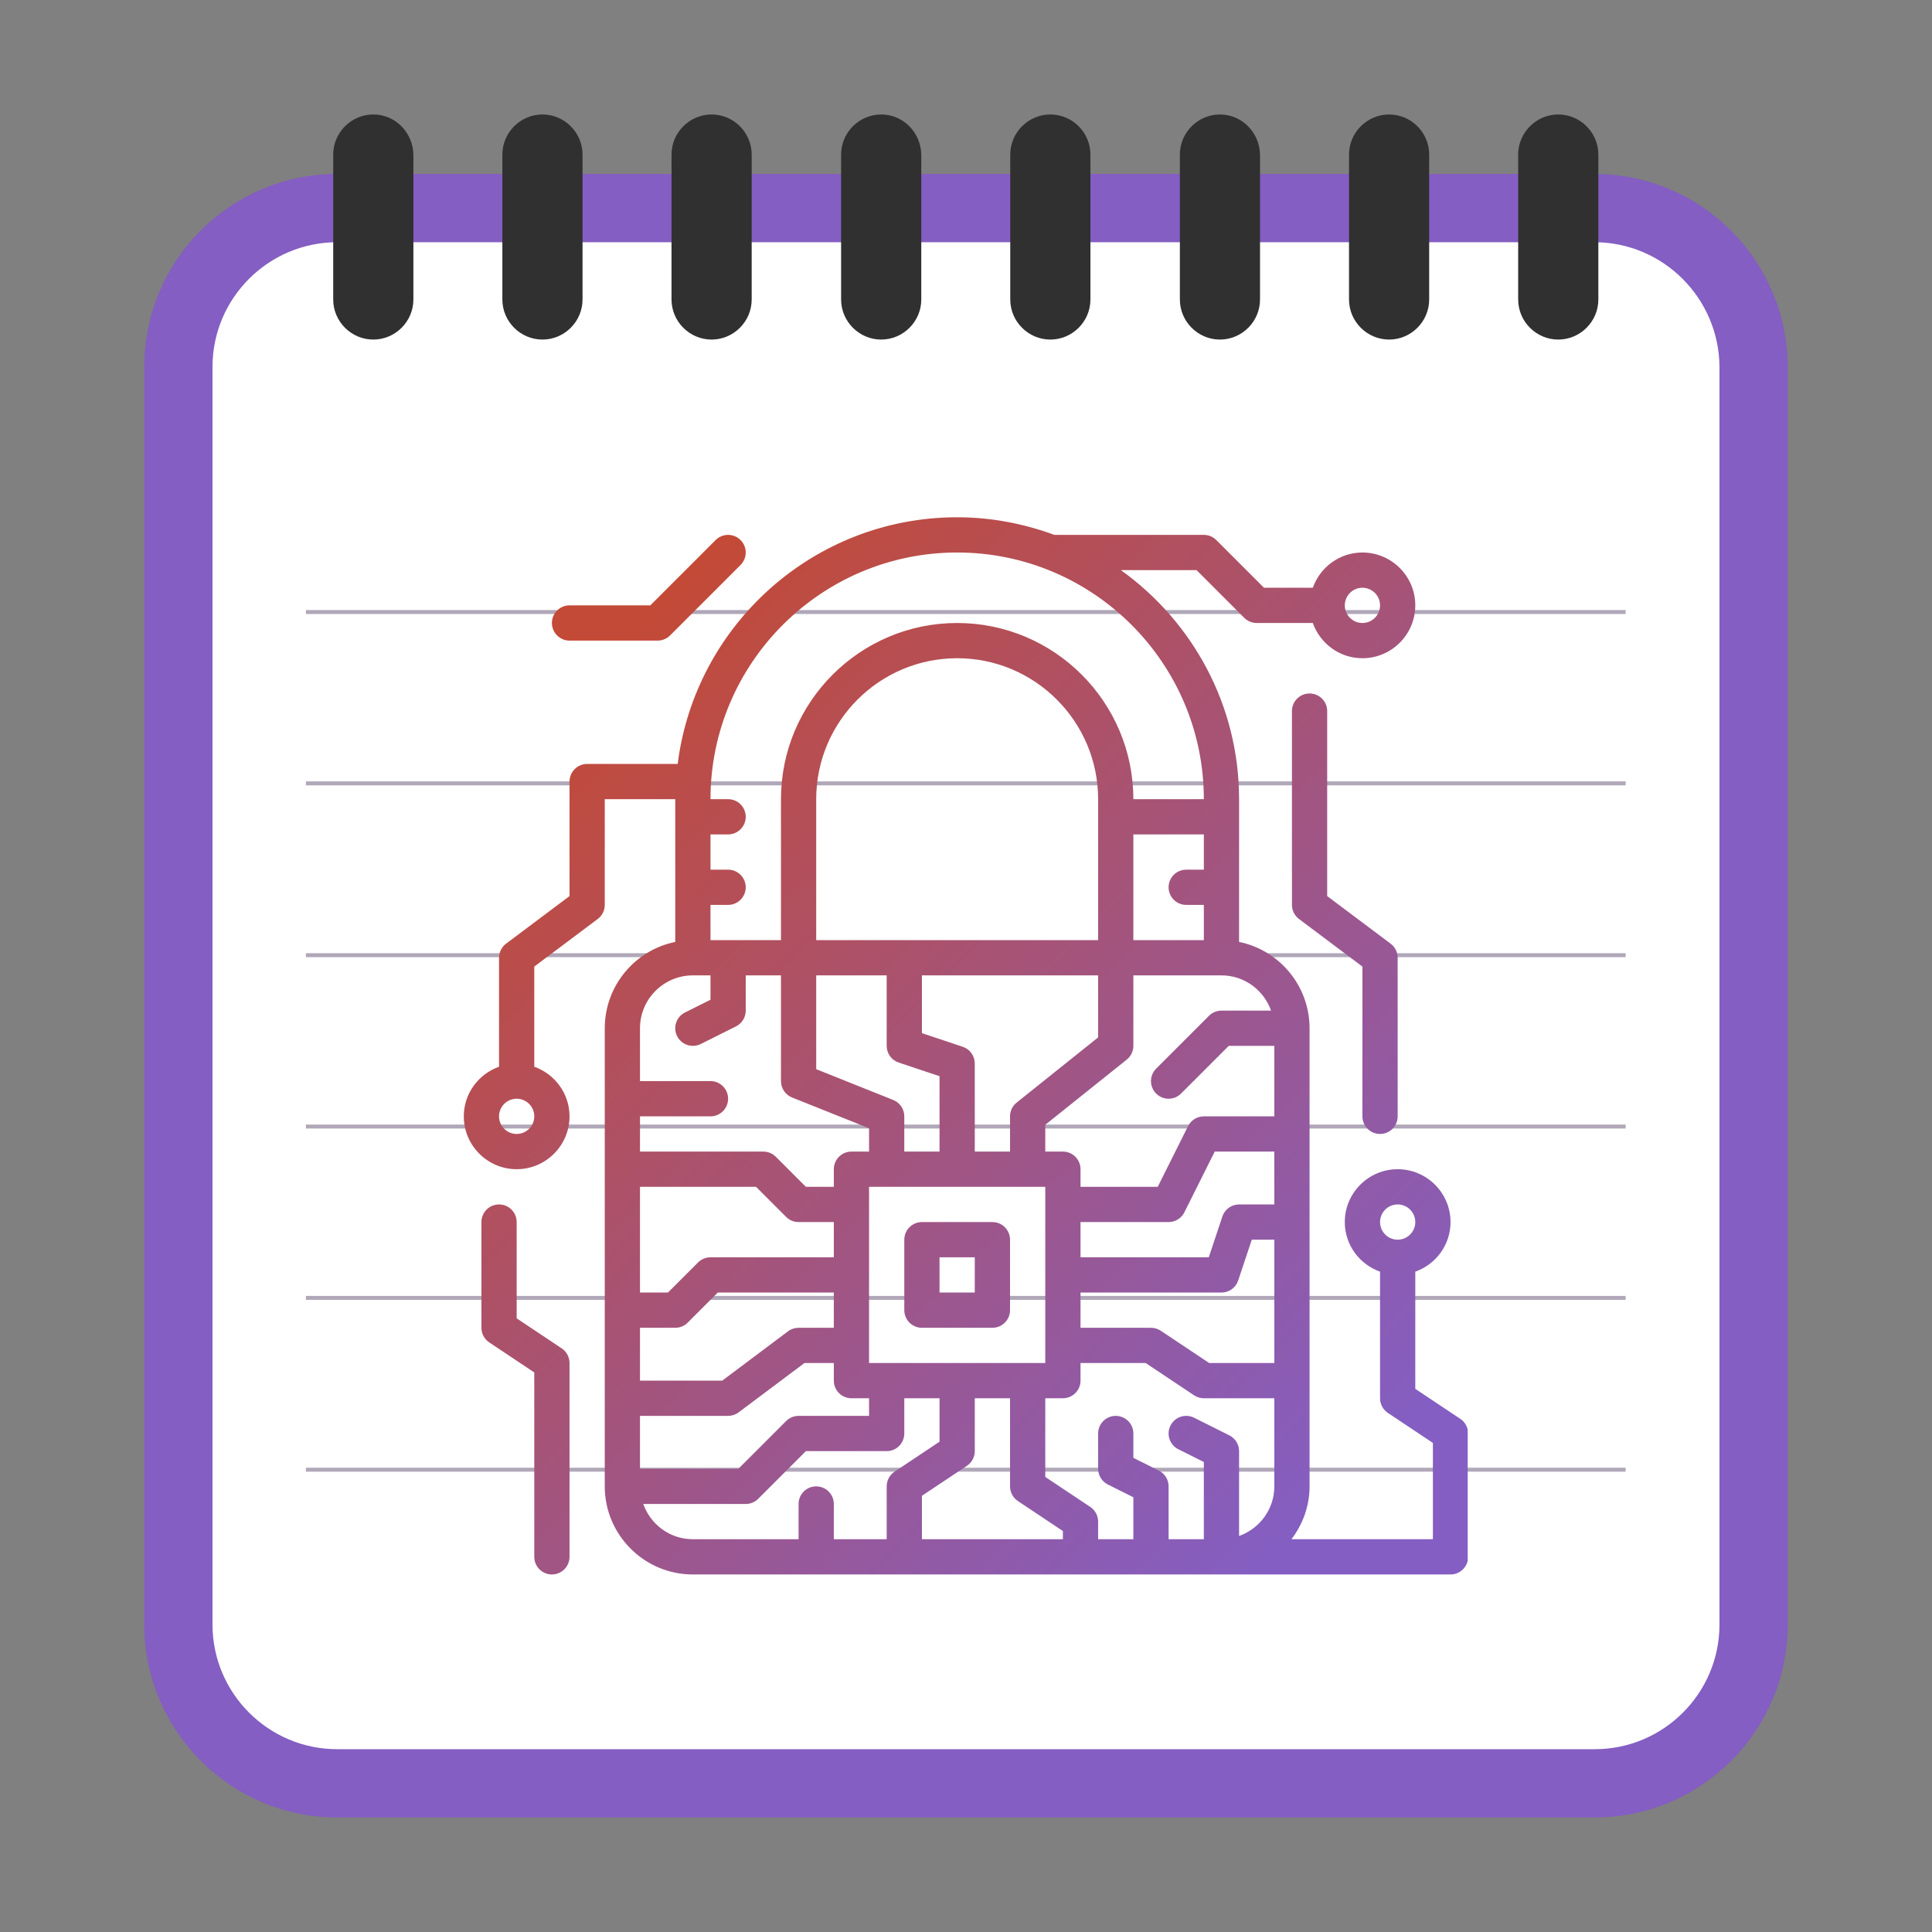 <svg xmlns="http://www.w3.org/2000/svg" xmlns:xlink="http://www.w3.org/1999/xlink" width="500" zoomAndPan="magnify" viewBox="0 0 375 375" height="500" preserveAspectRatio="xMidYMid meet" version="1.0"><rect x="0" y="0" width="375" height="375" fill="#808080" stroke="none"/><defs><clipPath id="676d55b1d9"><path d="M 27.996 33 L 347.082 33 L 347.082 353 L 27.996 353 Z M 27.996 33 " clip-rule="nonzero"/></clipPath><clipPath id="6bb4b9bf57"><path d="M 175 237 L 197 237 L 197 258 L 175 258 Z M 175 237 " clip-rule="nonzero"/></clipPath><clipPath id="bc110be246"><path d="M 192.625 237.203 L 178.945 237.203 C 177.059 237.203 175.523 238.734 175.523 240.621 L 175.523 254.301 C 175.523 256.191 177.059 257.723 178.945 257.723 L 192.625 257.723 C 194.516 257.723 196.047 256.191 196.047 254.301 L 196.047 240.621 C 196.047 238.734 194.516 237.203 192.625 237.203 Z M 189.203 250.883 L 182.363 250.883 L 182.363 244.043 L 189.203 244.043 Z M 189.203 250.883 " clip-rule="nonzero"/></clipPath><linearGradient x1="29.023" gradientTransform="matrix(3.42, 0, 0, 3.42, 76.344, 93.561)" y1="41.977" x2="34.977" gradientUnits="userSpaceOnUse" y2="48.022" id="244c27389e"><stop stop-opacity="1" stop-color="rgb(62.775%, 33.389%, 51.704%)" offset="0"/><stop stop-opacity="1" stop-color="rgb(62.723%, 33.405%, 51.819%)" offset="0.031"/><stop stop-opacity="1" stop-color="rgb(62.619%, 33.438%, 52.049%)" offset="0.062"/><stop stop-opacity="1" stop-color="rgb(62.515%, 33.472%, 52.28%)" offset="0.094"/><stop stop-opacity="1" stop-color="rgb(62.411%, 33.505%, 52.509%)" offset="0.125"/><stop stop-opacity="1" stop-color="rgb(62.309%, 33.537%, 52.739%)" offset="0.156"/><stop stop-opacity="1" stop-color="rgb(62.206%, 33.571%, 52.969%)" offset="0.188"/><stop stop-opacity="1" stop-color="rgb(62.102%, 33.604%, 53.2%)" offset="0.219"/><stop stop-opacity="1" stop-color="rgb(61.998%, 33.636%, 53.43%)" offset="0.25"/><stop stop-opacity="1" stop-color="rgb(61.894%, 33.67%, 53.661%)" offset="0.281"/><stop stop-opacity="1" stop-color="rgb(61.79%, 33.704%, 53.889%)" offset="0.312"/><stop stop-opacity="1" stop-color="rgb(61.687%, 33.736%, 54.12%)" offset="0.344"/><stop stop-opacity="1" stop-color="rgb(61.584%, 33.769%, 54.35%)" offset="0.375"/><stop stop-opacity="1" stop-color="rgb(61.481%, 33.803%, 54.581%)" offset="0.406"/><stop stop-opacity="1" stop-color="rgb(61.377%, 33.836%, 54.811%)" offset="0.438"/><stop stop-opacity="1" stop-color="rgb(61.273%, 33.868%, 55.042%)" offset="0.469"/><stop stop-opacity="1" stop-color="rgb(61.169%, 33.902%, 55.27%)" offset="0.496"/><stop stop-opacity="1" stop-color="rgb(61.118%, 33.919%, 55.386%)" offset="0.5"/><stop stop-opacity="1" stop-color="rgb(61.066%, 33.936%, 55.501%)" offset="0.504"/><stop stop-opacity="1" stop-color="rgb(61.014%, 33.952%, 55.617%)" offset="0.531"/><stop stop-opacity="1" stop-color="rgb(60.962%, 33.968%, 55.731%)" offset="0.562"/><stop stop-opacity="1" stop-color="rgb(60.86%, 34.001%, 55.962%)" offset="0.594"/><stop stop-opacity="1" stop-color="rgb(60.756%, 34.035%, 56.192%)" offset="0.625"/><stop stop-opacity="1" stop-color="rgb(60.652%, 34.068%, 56.422%)" offset="0.656"/><stop stop-opacity="1" stop-color="rgb(60.548%, 34.1%, 56.651%)" offset="0.688"/><stop stop-opacity="1" stop-color="rgb(60.445%, 34.134%, 56.882%)" offset="0.719"/><stop stop-opacity="1" stop-color="rgb(60.341%, 34.167%, 57.112%)" offset="0.75"/><stop stop-opacity="1" stop-color="rgb(60.237%, 34.2%, 57.343%)" offset="0.781"/><stop stop-opacity="1" stop-color="rgb(60.135%, 34.233%, 57.573%)" offset="0.812"/><stop stop-opacity="1" stop-color="rgb(60.031%, 34.267%, 57.802%)" offset="0.844"/><stop stop-opacity="1" stop-color="rgb(59.927%, 34.299%, 58.032%)" offset="0.875"/><stop stop-opacity="1" stop-color="rgb(59.824%, 34.332%, 58.263%)" offset="0.906"/><stop stop-opacity="1" stop-color="rgb(59.72%, 34.366%, 58.493%)" offset="0.938"/><stop stop-opacity="1" stop-color="rgb(59.616%, 34.399%, 58.723%)" offset="0.969"/><stop stop-opacity="1" stop-color="rgb(59.512%, 34.431%, 58.954%)" offset="1"/></linearGradient><clipPath id="25c1ca1b99"><path d="M 250 134 L 272 134 L 272 221 L 250 221 Z M 250 134 " clip-rule="nonzero"/></clipPath><clipPath id="1c646b9415"><path d="M 267.867 220.102 C 269.758 220.102 271.285 218.57 271.285 216.684 L 271.285 185.902 C 271.285 184.824 270.777 183.812 269.918 183.164 L 257.605 173.93 L 257.605 138.02 C 257.605 136.133 256.078 134.602 254.184 134.602 C 252.293 134.602 250.766 136.133 250.766 138.02 L 250.766 175.641 C 250.766 176.719 251.27 177.73 252.133 178.379 L 264.445 187.613 L 264.445 216.684 C 264.445 218.57 265.973 220.102 267.867 220.102 Z M 267.867 220.102 " clip-rule="nonzero"/></clipPath><linearGradient x1="46.273" gradientTransform="matrix(3.42, 0, 0, 3.42, 76.344, 93.561)" y1="16.655" x2="61.726" gradientUnits="userSpaceOnUse" y2="32.345" id="810ed69f45"><stop stop-opacity="1" stop-color="rgb(65.092%, 32.648%, 46.552%)" offset="0"/><stop stop-opacity="1" stop-color="rgb(65.025%, 32.669%, 46.701%)" offset="0.016"/><stop stop-opacity="1" stop-color="rgb(64.891%, 32.712%, 46.999%)" offset="0.031"/><stop stop-opacity="1" stop-color="rgb(64.757%, 32.755%, 47.298%)" offset="0.047"/><stop stop-opacity="1" stop-color="rgb(64.622%, 32.797%, 47.597%)" offset="0.062"/><stop stop-opacity="1" stop-color="rgb(64.488%, 32.84%, 47.896%)" offset="0.078"/><stop stop-opacity="1" stop-color="rgb(64.354%, 32.884%, 48.193%)" offset="0.094"/><stop stop-opacity="1" stop-color="rgb(64.22%, 32.927%, 48.492%)" offset="0.109"/><stop stop-opacity="1" stop-color="rgb(64.085%, 32.97%, 48.792%)" offset="0.125"/><stop stop-opacity="1" stop-color="rgb(63.951%, 33.012%, 49.089%)" offset="0.141"/><stop stop-opacity="1" stop-color="rgb(63.817%, 33.055%, 49.388%)" offset="0.156"/><stop stop-opacity="1" stop-color="rgb(63.683%, 33.098%, 49.687%)" offset="0.172"/><stop stop-opacity="1" stop-color="rgb(63.548%, 33.142%, 49.986%)" offset="0.188"/><stop stop-opacity="1" stop-color="rgb(63.414%, 33.185%, 50.284%)" offset="0.191"/><stop stop-opacity="1" stop-color="rgb(63.347%, 33.206%, 50.433%)" offset="0.203"/><stop stop-opacity="1" stop-color="rgb(63.28%, 33.228%, 50.583%)" offset="0.219"/><stop stop-opacity="1" stop-color="rgb(63.145%, 33.27%, 50.882%)" offset="0.234"/><stop stop-opacity="1" stop-color="rgb(63.01%, 33.313%, 51.181%)" offset="0.25"/><stop stop-opacity="1" stop-color="rgb(62.875%, 33.356%, 51.479%)" offset="0.266"/><stop stop-opacity="1" stop-color="rgb(62.741%, 33.4%, 51.778%)" offset="0.281"/><stop stop-opacity="1" stop-color="rgb(62.607%, 33.443%, 52.077%)" offset="0.297"/><stop stop-opacity="1" stop-color="rgb(62.473%, 33.485%, 52.374%)" offset="0.312"/><stop stop-opacity="1" stop-color="rgb(62.338%, 33.528%, 52.673%)" offset="0.328"/><stop stop-opacity="1" stop-color="rgb(62.204%, 33.571%, 52.972%)" offset="0.344"/><stop stop-opacity="1" stop-color="rgb(62.07%, 33.614%, 53.271%)" offset="0.359"/><stop stop-opacity="1" stop-color="rgb(61.935%, 33.658%, 53.569%)" offset="0.375"/><stop stop-opacity="1" stop-color="rgb(61.801%, 33.701%, 53.868%)" offset="0.391"/><stop stop-opacity="1" stop-color="rgb(61.667%, 33.743%, 54.167%)" offset="0.406"/><stop stop-opacity="1" stop-color="rgb(61.533%, 33.786%, 54.466%)" offset="0.422"/><stop stop-opacity="1" stop-color="rgb(61.398%, 33.829%, 54.764%)" offset="0.438"/><stop stop-opacity="1" stop-color="rgb(61.264%, 33.871%, 55.063%)" offset="0.453"/><stop stop-opacity="1" stop-color="rgb(61.13%, 33.916%, 55.362%)" offset="0.469"/><stop stop-opacity="1" stop-color="rgb(60.995%, 33.958%, 55.659%)" offset="0.484"/><stop stop-opacity="1" stop-color="rgb(60.86%, 34.001%, 55.959%)" offset="0.5"/><stop stop-opacity="1" stop-color="rgb(60.725%, 34.044%, 56.258%)" offset="0.516"/><stop stop-opacity="1" stop-color="rgb(60.591%, 34.087%, 56.557%)" offset="0.531"/><stop stop-opacity="1" stop-color="rgb(60.457%, 34.129%, 56.854%)" offset="0.547"/><stop stop-opacity="1" stop-color="rgb(60.323%, 34.174%, 57.153%)" offset="0.562"/><stop stop-opacity="1" stop-color="rgb(60.188%, 34.216%, 57.452%)" offset="0.578"/><stop stop-opacity="1" stop-color="rgb(60.054%, 34.259%, 57.751%)" offset="0.594"/><stop stop-opacity="1" stop-color="rgb(59.92%, 34.302%, 58.049%)" offset="0.609"/><stop stop-opacity="1" stop-color="rgb(59.785%, 34.344%, 58.348%)" offset="0.625"/><stop stop-opacity="1" stop-color="rgb(59.651%, 34.387%, 58.647%)" offset="0.641"/><stop stop-opacity="1" stop-color="rgb(59.517%, 34.431%, 58.946%)" offset="0.656"/><stop stop-opacity="1" stop-color="rgb(59.383%, 34.474%, 59.244%)" offset="0.672"/><stop stop-opacity="1" stop-color="rgb(59.248%, 34.517%, 59.543%)" offset="0.688"/><stop stop-opacity="1" stop-color="rgb(59.114%, 34.56%, 59.842%)" offset="0.703"/><stop stop-opacity="1" stop-color="rgb(58.98%, 34.602%, 60.139%)" offset="0.719"/><stop stop-opacity="1" stop-color="rgb(58.846%, 34.645%, 60.439%)" offset="0.734"/><stop stop-opacity="1" stop-color="rgb(58.711%, 34.689%, 60.738%)" offset="0.75"/><stop stop-opacity="1" stop-color="rgb(58.575%, 34.732%, 61.037%)" offset="0.766"/><stop stop-opacity="1" stop-color="rgb(58.441%, 34.775%, 61.334%)" offset="0.781"/><stop stop-opacity="1" stop-color="rgb(58.307%, 34.818%, 61.633%)" offset="0.797"/><stop stop-opacity="1" stop-color="rgb(58.173%, 34.86%, 61.932%)" offset="0.809"/><stop stop-opacity="1" stop-color="rgb(58.105%, 34.882%, 62.082%)" offset="0.812"/><stop stop-opacity="1" stop-color="rgb(58.038%, 34.903%, 62.231%)" offset="0.828"/><stop stop-opacity="1" stop-color="rgb(57.904%, 34.947%, 62.529%)" offset="0.844"/><stop stop-opacity="1" stop-color="rgb(57.77%, 34.99%, 62.828%)" offset="0.859"/><stop stop-opacity="1" stop-color="rgb(57.635%, 35.033%, 63.127%)" offset="0.875"/><stop stop-opacity="1" stop-color="rgb(57.501%, 35.075%, 63.425%)" offset="0.891"/><stop stop-opacity="1" stop-color="rgb(57.367%, 35.118%, 63.724%)" offset="0.906"/><stop stop-opacity="1" stop-color="rgb(57.233%, 35.161%, 64.023%)" offset="0.922"/><stop stop-opacity="1" stop-color="rgb(57.098%, 35.205%, 64.322%)" offset="0.938"/><stop stop-opacity="1" stop-color="rgb(56.964%, 35.248%, 64.619%)" offset="0.953"/><stop stop-opacity="1" stop-color="rgb(56.83%, 35.291%, 64.919%)" offset="0.969"/><stop stop-opacity="1" stop-color="rgb(56.696%, 35.333%, 65.218%)" offset="0.984"/><stop stop-opacity="1" stop-color="rgb(56.561%, 35.376%, 65.517%)" offset="1"/></linearGradient><clipPath id="d9f20256e6"><path d="M 90 100.402 L 284.879 100.402 L 284.879 305.602 L 90 305.602 Z M 90 100.402 " clip-rule="nonzero"/></clipPath><clipPath id="303912f83a"><path d="M 283.445 275.398 L 274.707 269.574 L 274.707 246.832 C 278.676 245.418 281.547 241.656 281.547 237.203 C 281.547 231.547 276.941 226.941 271.285 226.941 C 265.629 226.941 261.023 231.547 261.023 237.203 C 261.023 241.656 263.895 245.418 267.867 246.832 L 267.867 271.402 C 267.867 272.543 268.438 273.613 269.387 274.246 L 278.125 280.07 L 278.125 298.762 L 250.676 298.762 C 252.848 295.895 254.184 292.367 254.184 288.504 L 254.184 199.582 C 254.184 191.324 248.301 184.418 240.504 182.828 L 240.504 155.121 C 240.504 136.805 231.426 120.602 217.562 110.66 L 232.25 110.66 L 241.508 119.918 C 242.148 120.562 243.016 120.922 243.926 120.922 L 254.816 120.922 C 256.23 124.891 259.992 127.762 264.445 127.762 C 270.102 127.762 274.707 123.156 274.707 117.5 C 274.707 111.844 270.102 107.242 264.445 107.242 C 259.992 107.242 256.23 110.109 254.816 114.082 L 245.34 114.082 L 236.082 104.824 C 235.445 104.18 234.574 103.82 233.664 103.82 L 204.645 103.82 C 198.754 101.648 192.418 100.402 185.785 100.402 C 157.934 100.402 134.922 121.332 131.539 148.281 L 113.965 148.281 C 112.078 148.281 110.543 149.812 110.543 151.703 L 110.543 173.93 L 98.23 183.164 C 97.371 183.812 96.863 184.824 96.863 185.902 L 96.863 207.051 C 92.895 208.469 90.023 212.23 90.023 216.684 C 90.023 222.34 94.629 226.941 100.285 226.941 C 105.941 226.941 110.543 222.34 110.543 216.684 C 110.543 212.23 107.676 208.469 103.703 207.051 L 103.703 187.613 L 116.016 178.379 C 116.879 177.734 117.383 176.719 117.383 175.641 L 117.383 155.121 L 131.066 155.121 L 131.066 182.828 C 123.27 184.418 117.383 191.324 117.383 199.582 L 117.383 288.504 C 117.383 297.93 125.055 305.602 134.484 305.602 L 281.547 305.602 C 283.438 305.602 284.965 304.07 284.965 302.184 L 284.965 278.242 C 284.965 277.102 284.395 276.031 283.445 275.398 Z M 271.285 233.781 C 273.172 233.781 274.707 235.316 274.707 237.203 C 274.707 239.086 273.172 240.621 271.285 240.621 C 269.398 240.621 267.867 239.086 267.867 237.203 C 267.867 235.316 269.398 233.781 271.285 233.781 Z M 264.445 114.082 C 266.332 114.082 267.867 115.617 267.867 117.5 C 267.867 119.387 266.332 120.922 264.445 120.922 C 262.559 120.922 261.023 119.387 261.023 117.5 C 261.023 115.617 262.559 114.082 264.445 114.082 Z M 100.285 220.102 C 98.398 220.102 96.863 218.566 96.863 216.684 C 96.863 214.797 98.398 213.262 100.285 213.262 C 102.168 213.262 103.703 214.797 103.703 216.684 C 103.703 218.566 102.168 220.102 100.285 220.102 Z M 197.566 291.348 L 206.305 297.172 L 206.305 298.762 L 178.945 298.762 L 178.945 290.332 L 187.684 284.508 C 188.633 283.871 189.203 282.805 189.203 281.664 L 189.203 271.402 L 196.047 271.402 L 196.047 288.504 C 196.047 289.645 196.617 290.711 197.566 291.348 Z M 168.684 264.562 L 168.684 230.363 L 202.887 230.363 L 202.887 264.562 Z M 161.844 257.723 L 155.004 257.723 C 154.266 257.723 153.543 257.961 152.953 258.406 L 140.188 267.98 L 124.223 267.98 L 124.223 257.723 L 131.066 257.723 C 131.973 257.723 132.844 257.363 133.484 256.719 L 139.32 250.883 L 161.844 250.883 Z M 161.844 244.043 L 137.906 244.043 C 137 244.043 136.125 244.402 135.488 245.043 L 129.648 250.883 L 124.223 250.883 L 124.223 230.363 L 146.75 230.363 L 152.586 236.199 C 153.227 236.844 154.098 237.203 155.004 237.203 L 161.844 237.203 Z M 124.223 274.82 L 141.324 274.82 C 142.062 274.82 142.785 274.582 143.375 274.137 L 156.145 264.562 L 161.844 264.562 L 161.844 267.98 C 161.844 269.871 163.375 271.402 165.266 271.402 L 168.684 271.402 L 168.684 274.82 L 155.004 274.82 C 154.098 274.82 153.227 275.18 152.586 275.824 L 143.328 285.082 L 124.223 285.082 Z M 173.379 213.504 L 158.426 207.527 L 158.426 189.32 L 172.105 189.32 L 172.105 203 C 172.105 204.477 173.047 205.781 174.445 206.246 L 182.363 208.887 L 182.363 223.523 L 175.523 223.523 L 175.523 216.684 C 175.523 215.281 174.672 214.027 173.379 213.504 Z M 233.664 168.801 L 230.246 168.801 C 228.355 168.801 226.824 170.332 226.824 172.223 C 226.824 174.109 228.355 175.641 230.246 175.641 L 233.664 175.641 L 233.664 182.48 L 219.984 182.48 L 219.984 161.961 L 233.664 161.961 Z M 247.344 233.781 L 240.504 233.781 C 239.031 233.781 237.727 234.723 237.262 236.121 L 234.621 244.043 L 209.727 244.043 L 209.727 237.203 L 226.824 237.203 C 228.121 237.203 229.305 236.469 229.887 235.312 L 235.777 223.523 L 247.344 223.523 Z M 196.047 216.684 L 196.047 223.523 L 189.203 223.523 L 189.203 206.422 C 189.203 204.949 188.266 203.641 186.867 203.176 L 178.945 200.535 L 178.945 189.32 L 213.145 189.32 L 213.145 201.359 L 197.328 214.016 C 196.516 214.66 196.047 215.641 196.047 216.684 Z M 213.145 182.48 L 158.426 182.48 L 158.426 155.121 C 158.426 140.035 170.699 127.762 185.785 127.762 C 200.871 127.762 213.145 140.035 213.145 155.121 Z M 209.727 250.883 L 237.086 250.883 C 238.559 250.883 239.863 249.941 240.328 248.543 L 242.973 240.621 L 247.344 240.621 L 247.344 264.562 L 234.703 264.562 L 225.305 258.297 C 224.742 257.926 224.078 257.723 223.406 257.723 L 209.727 257.723 Z M 246.715 196.16 L 237.086 196.16 C 236.176 196.16 235.309 196.52 234.668 197.164 L 224.406 207.426 C 223.07 208.762 223.07 210.922 224.406 212.258 C 225.074 212.926 225.949 213.262 226.824 213.262 C 227.699 213.262 228.578 212.926 229.242 212.258 L 238.5 203 L 247.344 203 L 247.344 216.684 L 233.664 216.684 C 232.367 216.684 231.188 217.414 230.605 218.574 L 224.711 230.363 L 209.727 230.363 L 209.727 226.941 C 209.727 225.055 208.195 223.523 206.305 223.523 L 202.887 223.523 L 202.887 218.324 L 218.703 205.668 C 219.512 205.023 219.984 204.043 219.984 203 L 219.984 189.32 L 237.086 189.32 C 241.539 189.32 245.301 192.191 246.715 196.16 Z M 185.785 107.242 C 212.188 107.242 233.664 128.719 233.664 155.121 L 219.984 155.121 C 219.984 136.262 204.645 120.922 185.785 120.922 C 166.926 120.922 151.586 136.262 151.586 155.121 L 151.586 182.48 L 137.906 182.48 L 137.906 175.641 L 141.324 175.641 C 143.211 175.641 144.746 174.109 144.746 172.223 C 144.746 170.332 143.211 168.801 141.324 168.801 L 137.906 168.801 L 137.906 161.961 L 141.324 161.961 C 143.211 161.961 144.746 160.43 144.746 158.543 C 144.746 156.652 143.211 155.121 141.324 155.121 L 137.906 155.121 C 137.906 128.719 159.383 107.242 185.785 107.242 Z M 124.223 199.582 C 124.223 193.926 128.828 189.32 134.484 189.32 L 137.906 189.32 L 137.906 194.047 L 132.957 196.523 C 131.266 197.367 130.582 199.426 131.426 201.113 C 132.027 202.312 133.234 203 134.488 203 C 135 203 135.523 202.887 136.012 202.645 L 142.852 199.223 C 144.012 198.641 144.746 197.457 144.746 196.16 L 144.746 189.32 L 151.586 189.32 L 151.586 209.84 C 151.586 211.242 152.438 212.496 153.73 213.02 L 168.684 218.996 L 168.684 223.523 L 165.266 223.523 C 163.375 223.523 161.844 225.055 161.844 226.941 L 161.844 230.363 L 156.422 230.363 L 150.582 224.523 C 149.941 223.883 149.07 223.523 148.164 223.523 L 124.223 223.523 L 124.223 216.684 L 137.906 216.684 C 139.793 216.684 141.324 215.148 141.324 213.262 C 141.324 211.375 139.793 209.84 137.906 209.84 L 124.223 209.84 Z M 124.855 291.922 L 144.746 291.922 C 145.652 291.922 146.523 291.562 147.164 290.922 L 156.422 281.664 L 172.105 281.664 C 173.992 281.664 175.523 280.129 175.523 278.242 L 175.523 271.402 L 182.363 271.402 L 182.363 279.832 L 173.625 285.656 C 172.676 286.293 172.105 287.359 172.105 288.504 L 172.105 298.762 L 161.844 298.762 L 161.844 291.922 C 161.844 290.035 160.312 288.504 158.426 288.504 C 156.535 288.504 155.004 290.035 155.004 291.922 L 155.004 298.762 L 134.484 298.762 C 130.031 298.762 126.27 295.895 124.855 291.922 Z M 224.934 285.441 L 219.984 282.969 L 219.984 278.242 C 219.984 276.355 218.457 274.82 216.566 274.82 C 214.672 274.82 213.145 276.355 213.145 278.242 L 213.145 285.082 C 213.145 286.379 213.875 287.562 215.035 288.145 L 219.984 290.617 L 219.984 298.762 L 213.145 298.762 L 213.145 295.344 C 213.145 294.199 212.574 293.133 211.625 292.496 L 202.887 286.672 L 202.887 271.402 L 206.305 271.402 C 208.195 271.402 209.727 269.871 209.727 267.98 L 209.727 264.562 L 222.367 264.562 L 231.766 270.828 C 232.328 271.199 232.992 271.402 233.664 271.402 L 247.344 271.402 L 247.344 288.504 C 247.344 292.957 244.477 296.719 240.504 298.133 L 240.504 281.664 C 240.504 280.367 239.773 279.184 238.613 278.602 L 231.773 275.18 C 230.086 274.336 228.027 275.02 227.184 276.711 C 226.34 278.398 227.023 280.453 228.715 281.301 L 233.664 283.777 L 233.664 298.762 L 226.824 298.762 L 226.824 288.504 C 226.824 287.207 226.094 286.023 224.934 285.441 Z M 224.934 285.441 " clip-rule="nonzero"/></clipPath><linearGradient x1="4.534" gradientTransform="matrix(3.42, 0, 0, 3.42, 76.344, 93.561)" y1="1.474" x2="62.582" gradientUnits="userSpaceOnUse" y2="60.416" id="bf9dd33ba3"><stop stop-opacity="1" stop-color="rgb(76.5%, 28.999%, 21.199%)" offset="0"/><stop stop-opacity="1" stop-color="rgb(76.5%, 28.999%, 21.199%)" offset="0.125"/><stop stop-opacity="1" stop-color="rgb(76.482%, 29.004%, 21.239%)" offset="0.133"/><stop stop-opacity="1" stop-color="rgb(76.337%, 29.05%, 21.559%)" offset="0.137"/><stop stop-opacity="1" stop-color="rgb(76.212%, 29.091%, 21.84%)" offset="0.141"/><stop stop-opacity="1" stop-color="rgb(76.085%, 29.131%, 22.121%)" offset="0.145"/><stop stop-opacity="1" stop-color="rgb(75.958%, 29.172%, 22.401%)" offset="0.148"/><stop stop-opacity="1" stop-color="rgb(75.832%, 29.211%, 22.681%)" offset="0.152"/><stop stop-opacity="1" stop-color="rgb(75.706%, 29.253%, 22.961%)" offset="0.156"/><stop stop-opacity="1" stop-color="rgb(75.58%, 29.292%, 23.242%)" offset="0.16"/><stop stop-opacity="1" stop-color="rgb(75.453%, 29.333%, 23.523%)" offset="0.164"/><stop stop-opacity="1" stop-color="rgb(75.327%, 29.373%, 23.804%)" offset="0.168"/><stop stop-opacity="1" stop-color="rgb(75.201%, 29.414%, 24.084%)" offset="0.172"/><stop stop-opacity="1" stop-color="rgb(75.075%, 29.454%, 24.364%)" offset="0.176"/><stop stop-opacity="1" stop-color="rgb(74.95%, 29.495%, 24.644%)" offset="0.18"/><stop stop-opacity="1" stop-color="rgb(74.823%, 29.535%, 24.925%)" offset="0.184"/><stop stop-opacity="1" stop-color="rgb(74.696%, 29.576%, 25.206%)" offset="0.188"/><stop stop-opacity="1" stop-color="rgb(74.57%, 29.616%, 25.487%)" offset="0.191"/><stop stop-opacity="1" stop-color="rgb(74.445%, 29.657%, 25.768%)" offset="0.195"/><stop stop-opacity="1" stop-color="rgb(74.318%, 29.697%, 26.047%)" offset="0.199"/><stop stop-opacity="1" stop-color="rgb(74.191%, 29.738%, 26.328%)" offset="0.203"/><stop stop-opacity="1" stop-color="rgb(74.065%, 29.778%, 26.608%)" offset="0.207"/><stop stop-opacity="1" stop-color="rgb(73.94%, 29.819%, 26.889%)" offset="0.211"/><stop stop-opacity="1" stop-color="rgb(73.813%, 29.858%, 27.17%)" offset="0.215"/><stop stop-opacity="1" stop-color="rgb(73.688%, 29.898%, 27.451%)" offset="0.219"/><stop stop-opacity="1" stop-color="rgb(73.561%, 29.938%, 27.73%)" offset="0.223"/><stop stop-opacity="1" stop-color="rgb(73.434%, 29.979%, 28.011%)" offset="0.227"/><stop stop-opacity="1" stop-color="rgb(73.308%, 30.019%, 28.291%)" offset="0.23"/><stop stop-opacity="1" stop-color="rgb(73.183%, 30.06%, 28.572%)" offset="0.234"/><stop stop-opacity="1" stop-color="rgb(73.056%, 30.099%, 28.851%)" offset="0.238"/><stop stop-opacity="1" stop-color="rgb(72.929%, 30.141%, 29.132%)" offset="0.242"/><stop stop-opacity="1" stop-color="rgb(72.803%, 30.18%, 29.413%)" offset="0.246"/><stop stop-opacity="1" stop-color="rgb(72.678%, 30.222%, 29.694%)" offset="0.25"/><stop stop-opacity="1" stop-color="rgb(72.551%, 30.261%, 29.974%)" offset="0.254"/><stop stop-opacity="1" stop-color="rgb(72.426%, 30.302%, 30.255%)" offset="0.258"/><stop stop-opacity="1" stop-color="rgb(72.299%, 30.342%, 30.534%)" offset="0.262"/><stop stop-opacity="1" stop-color="rgb(72.173%, 30.383%, 30.815%)" offset="0.266"/><stop stop-opacity="1" stop-color="rgb(72.046%, 30.423%, 31.096%)" offset="0.27"/><stop stop-opacity="1" stop-color="rgb(71.921%, 30.464%, 31.377%)" offset="0.273"/><stop stop-opacity="1" stop-color="rgb(71.794%, 30.504%, 31.657%)" offset="0.277"/><stop stop-opacity="1" stop-color="rgb(71.667%, 30.545%, 31.938%)" offset="0.281"/><stop stop-opacity="1" stop-color="rgb(71.541%, 30.585%, 32.217%)" offset="0.285"/><stop stop-opacity="1" stop-color="rgb(71.416%, 30.626%, 32.498%)" offset="0.289"/><stop stop-opacity="1" stop-color="rgb(71.289%, 30.666%, 32.779%)" offset="0.293"/><stop stop-opacity="1" stop-color="rgb(71.164%, 30.705%, 33.06%)" offset="0.297"/><stop stop-opacity="1" stop-color="rgb(71.037%, 30.745%, 33.339%)" offset="0.301"/><stop stop-opacity="1" stop-color="rgb(70.911%, 30.786%, 33.62%)" offset="0.305"/><stop stop-opacity="1" stop-color="rgb(70.784%, 30.826%, 33.9%)" offset="0.309"/><stop stop-opacity="1" stop-color="rgb(70.659%, 30.867%, 34.181%)" offset="0.312"/><stop stop-opacity="1" stop-color="rgb(70.532%, 30.907%, 34.462%)" offset="0.316"/><stop stop-opacity="1" stop-color="rgb(70.406%, 30.948%, 34.743%)" offset="0.32"/><stop stop-opacity="1" stop-color="rgb(70.279%, 30.988%, 35.022%)" offset="0.324"/><stop stop-opacity="1" stop-color="rgb(70.154%, 31.029%, 35.303%)" offset="0.328"/><stop stop-opacity="1" stop-color="rgb(70.027%, 31.068%, 35.583%)" offset="0.332"/><stop stop-opacity="1" stop-color="rgb(69.902%, 31.11%, 35.864%)" offset="0.336"/><stop stop-opacity="1" stop-color="rgb(69.775%, 31.149%, 36.145%)" offset="0.34"/><stop stop-opacity="1" stop-color="rgb(69.649%, 31.19%, 36.426%)" offset="0.344"/><stop stop-opacity="1" stop-color="rgb(69.522%, 31.23%, 36.705%)" offset="0.348"/><stop stop-opacity="1" stop-color="rgb(69.397%, 31.271%, 36.986%)" offset="0.352"/><stop stop-opacity="1" stop-color="rgb(69.27%, 31.311%, 37.267%)" offset="0.355"/><stop stop-opacity="1" stop-color="rgb(69.144%, 31.352%, 37.547%)" offset="0.359"/><stop stop-opacity="1" stop-color="rgb(69.017%, 31.392%, 37.828%)" offset="0.363"/><stop stop-opacity="1" stop-color="rgb(68.892%, 31.433%, 38.109%)" offset="0.367"/><stop stop-opacity="1" stop-color="rgb(68.765%, 31.473%, 38.388%)" offset="0.371"/><stop stop-opacity="1" stop-color="rgb(68.64%, 31.512%, 38.669%)" offset="0.375"/><stop stop-opacity="1" stop-color="rgb(68.513%, 31.552%, 38.95%)" offset="0.379"/><stop stop-opacity="1" stop-color="rgb(68.387%, 31.593%, 39.23%)" offset="0.383"/><stop stop-opacity="1" stop-color="rgb(68.26%, 31.633%, 39.51%)" offset="0.387"/><stop stop-opacity="1" stop-color="rgb(68.135%, 31.674%, 39.79%)" offset="0.391"/><stop stop-opacity="1" stop-color="rgb(68.008%, 31.714%, 40.071%)" offset="0.395"/><stop stop-opacity="1" stop-color="rgb(67.882%, 31.755%, 40.352%)" offset="0.398"/><stop stop-opacity="1" stop-color="rgb(67.755%, 31.795%, 40.633%)" offset="0.402"/><stop stop-opacity="1" stop-color="rgb(67.63%, 31.836%, 40.913%)" offset="0.406"/><stop stop-opacity="1" stop-color="rgb(67.503%, 31.876%, 41.193%)" offset="0.41"/><stop stop-opacity="1" stop-color="rgb(67.378%, 31.917%, 41.473%)" offset="0.414"/><stop stop-opacity="1" stop-color="rgb(67.252%, 31.956%, 41.754%)" offset="0.418"/><stop stop-opacity="1" stop-color="rgb(67.125%, 31.998%, 42.035%)" offset="0.422"/><stop stop-opacity="1" stop-color="rgb(66.998%, 32.037%, 42.316%)" offset="0.426"/><stop stop-opacity="1" stop-color="rgb(66.873%, 32.079%, 42.596%)" offset="0.43"/><stop stop-opacity="1" stop-color="rgb(66.747%, 32.118%, 42.876%)" offset="0.434"/><stop stop-opacity="1" stop-color="rgb(66.62%, 32.159%, 43.156%)" offset="0.438"/><stop stop-opacity="1" stop-color="rgb(66.493%, 32.199%, 43.437%)" offset="0.441"/><stop stop-opacity="1" stop-color="rgb(66.368%, 32.24%, 43.718%)" offset="0.445"/><stop stop-opacity="1" stop-color="rgb(66.241%, 32.28%, 43.997%)" offset="0.449"/><stop stop-opacity="1" stop-color="rgb(66.116%, 32.32%, 44.278%)" offset="0.453"/><stop stop-opacity="1" stop-color="rgb(65.99%, 32.359%, 44.559%)" offset="0.457"/><stop stop-opacity="1" stop-color="rgb(65.863%, 32.401%, 44.839%)" offset="0.461"/><stop stop-opacity="1" stop-color="rgb(65.736%, 32.44%, 45.12%)" offset="0.465"/><stop stop-opacity="1" stop-color="rgb(65.611%, 32.481%, 45.401%)" offset="0.469"/><stop stop-opacity="1" stop-color="rgb(65.485%, 32.521%, 45.68%)" offset="0.473"/><stop stop-opacity="1" stop-color="rgb(65.358%, 32.562%, 45.961%)" offset="0.477"/><stop stop-opacity="1" stop-color="rgb(65.231%, 32.602%, 46.242%)" offset="0.48"/><stop stop-opacity="1" stop-color="rgb(65.106%, 32.643%, 46.523%)" offset="0.484"/><stop stop-opacity="1" stop-color="rgb(64.98%, 32.683%, 46.803%)" offset="0.488"/><stop stop-opacity="1" stop-color="rgb(64.854%, 32.724%, 47.084%)" offset="0.492"/><stop stop-opacity="1" stop-color="rgb(64.728%, 32.764%, 47.363%)" offset="0.496"/><stop stop-opacity="1" stop-color="rgb(64.601%, 32.805%, 47.644%)" offset="0.5"/><stop stop-opacity="1" stop-color="rgb(64.474%, 32.845%, 47.925%)" offset="0.504"/><stop stop-opacity="1" stop-color="rgb(64.349%, 32.886%, 48.206%)" offset="0.508"/><stop stop-opacity="1" stop-color="rgb(64.223%, 32.925%, 48.486%)" offset="0.512"/><stop stop-opacity="1" stop-color="rgb(64.096%, 32.967%, 48.767%)" offset="0.516"/><stop stop-opacity="1" stop-color="rgb(63.969%, 33.006%, 49.046%)" offset="0.52"/><stop stop-opacity="1" stop-color="rgb(63.844%, 33.047%, 49.327%)" offset="0.523"/><stop stop-opacity="1" stop-color="rgb(63.718%, 33.087%, 49.608%)" offset="0.527"/><stop stop-opacity="1" stop-color="rgb(63.593%, 33.127%, 49.889%)" offset="0.531"/><stop stop-opacity="1" stop-color="rgb(63.466%, 33.167%, 50.168%)" offset="0.535"/><stop stop-opacity="1" stop-color="rgb(63.339%, 33.208%, 50.449%)" offset="0.539"/><stop stop-opacity="1" stop-color="rgb(63.213%, 33.247%, 50.729%)" offset="0.543"/><stop stop-opacity="1" stop-color="rgb(63.087%, 33.289%, 51.01%)" offset="0.547"/><stop stop-opacity="1" stop-color="rgb(62.961%, 33.328%, 51.291%)" offset="0.551"/><stop stop-opacity="1" stop-color="rgb(62.834%, 33.369%, 51.572%)" offset="0.555"/><stop stop-opacity="1" stop-color="rgb(62.708%, 33.409%, 51.851%)" offset="0.559"/><stop stop-opacity="1" stop-color="rgb(62.582%, 33.45%, 52.132%)" offset="0.562"/><stop stop-opacity="1" stop-color="rgb(62.456%, 33.49%, 52.412%)" offset="0.566"/><stop stop-opacity="1" stop-color="rgb(62.331%, 33.531%, 52.693%)" offset="0.57"/><stop stop-opacity="1" stop-color="rgb(62.204%, 33.571%, 52.974%)" offset="0.574"/><stop stop-opacity="1" stop-color="rgb(62.077%, 33.612%, 53.255%)" offset="0.578"/><stop stop-opacity="1" stop-color="rgb(61.951%, 33.652%, 53.534%)" offset="0.582"/><stop stop-opacity="1" stop-color="rgb(61.826%, 33.693%, 53.815%)" offset="0.586"/><stop stop-opacity="1" stop-color="rgb(61.699%, 33.733%, 54.095%)" offset="0.59"/><stop stop-opacity="1" stop-color="rgb(61.572%, 33.774%, 54.376%)" offset="0.594"/><stop stop-opacity="1" stop-color="rgb(61.446%, 33.813%, 54.655%)" offset="0.598"/><stop stop-opacity="1" stop-color="rgb(61.32%, 33.855%, 54.936%)" offset="0.602"/><stop stop-opacity="1" stop-color="rgb(61.194%, 33.894%, 55.217%)" offset="0.605"/><stop stop-opacity="1" stop-color="rgb(61.069%, 33.934%, 55.498%)" offset="0.609"/><stop stop-opacity="1" stop-color="rgb(60.942%, 33.974%, 55.779%)" offset="0.613"/><stop stop-opacity="1" stop-color="rgb(60.815%, 34.015%, 56.059%)" offset="0.617"/><stop stop-opacity="1" stop-color="rgb(60.689%, 34.055%, 56.339%)" offset="0.621"/><stop stop-opacity="1" stop-color="rgb(60.564%, 34.096%, 56.619%)" offset="0.625"/><stop stop-opacity="1" stop-color="rgb(60.437%, 34.135%, 56.9%)" offset="0.629"/><stop stop-opacity="1" stop-color="rgb(60.31%, 34.177%, 57.181%)" offset="0.633"/><stop stop-opacity="1" stop-color="rgb(60.184%, 34.216%, 57.462%)" offset="0.637"/><stop stop-opacity="1" stop-color="rgb(60.059%, 34.258%, 57.742%)" offset="0.641"/><stop stop-opacity="1" stop-color="rgb(59.932%, 34.297%, 58.022%)" offset="0.645"/><stop stop-opacity="1" stop-color="rgb(59.807%, 34.338%, 58.302%)" offset="0.648"/><stop stop-opacity="1" stop-color="rgb(59.68%, 34.378%, 58.583%)" offset="0.652"/><stop stop-opacity="1" stop-color="rgb(59.554%, 34.419%, 58.864%)" offset="0.656"/><stop stop-opacity="1" stop-color="rgb(59.427%, 34.459%, 59.143%)" offset="0.66"/><stop stop-opacity="1" stop-color="rgb(59.302%, 34.5%, 59.424%)" offset="0.664"/><stop stop-opacity="1" stop-color="rgb(59.175%, 34.54%, 59.705%)" offset="0.668"/><stop stop-opacity="1" stop-color="rgb(59.048%, 34.581%, 59.985%)" offset="0.672"/><stop stop-opacity="1" stop-color="rgb(58.922%, 34.621%, 60.266%)" offset="0.676"/><stop stop-opacity="1" stop-color="rgb(58.797%, 34.662%, 60.547%)" offset="0.68"/><stop stop-opacity="1" stop-color="rgb(58.67%, 34.702%, 60.826%)" offset="0.684"/><stop stop-opacity="1" stop-color="rgb(58.545%, 34.741%, 61.107%)" offset="0.688"/><stop stop-opacity="1" stop-color="rgb(58.418%, 34.781%, 61.388%)" offset="0.691"/><stop stop-opacity="1" stop-color="rgb(58.292%, 34.822%, 61.668%)" offset="0.695"/><stop stop-opacity="1" stop-color="rgb(58.165%, 34.862%, 61.949%)" offset="0.699"/><stop stop-opacity="1" stop-color="rgb(58.04%, 34.903%, 62.23%)" offset="0.703"/><stop stop-opacity="1" stop-color="rgb(57.913%, 34.943%, 62.509%)" offset="0.707"/><stop stop-opacity="1" stop-color="rgb(57.787%, 34.984%, 62.79%)" offset="0.711"/><stop stop-opacity="1" stop-color="rgb(57.66%, 35.023%, 63.071%)" offset="0.715"/><stop stop-opacity="1" stop-color="rgb(57.535%, 35.065%, 63.351%)" offset="0.719"/><stop stop-opacity="1" stop-color="rgb(57.408%, 35.104%, 63.632%)" offset="0.723"/><stop stop-opacity="1" stop-color="rgb(57.283%, 35.146%, 63.913%)" offset="0.727"/><stop stop-opacity="1" stop-color="rgb(57.156%, 35.185%, 64.192%)" offset="0.73"/><stop stop-opacity="1" stop-color="rgb(57.03%, 35.226%, 64.473%)" offset="0.734"/><stop stop-opacity="1" stop-color="rgb(56.903%, 35.266%, 64.754%)" offset="0.738"/><stop stop-opacity="1" stop-color="rgb(56.778%, 35.307%, 65.034%)" offset="0.742"/><stop stop-opacity="1" stop-color="rgb(56.651%, 35.347%, 65.314%)" offset="0.746"/><stop stop-opacity="1" stop-color="rgb(56.525%, 35.388%, 65.594%)" offset="0.75"/><stop stop-opacity="1" stop-color="rgb(56.398%, 35.428%, 65.875%)" offset="0.754"/><stop stop-opacity="1" stop-color="rgb(56.273%, 35.469%, 66.156%)" offset="0.758"/><stop stop-opacity="1" stop-color="rgb(56.146%, 35.509%, 66.437%)" offset="0.762"/><stop stop-opacity="1" stop-color="rgb(56.021%, 35.548%, 66.718%)" offset="0.766"/><stop stop-opacity="1" stop-color="rgb(55.894%, 35.588%, 66.997%)" offset="0.77"/><stop stop-opacity="1" stop-color="rgb(55.768%, 35.629%, 67.278%)" offset="0.773"/><stop stop-opacity="1" stop-color="rgb(55.641%, 35.669%, 67.558%)" offset="0.777"/><stop stop-opacity="1" stop-color="rgb(55.516%, 35.71%, 67.839%)" offset="0.781"/><stop stop-opacity="1" stop-color="rgb(55.389%, 35.75%, 68.12%)" offset="0.785"/><stop stop-opacity="1" stop-color="rgb(55.263%, 35.791%, 68.401%)" offset="0.789"/><stop stop-opacity="1" stop-color="rgb(55.136%, 35.831%, 68.68%)" offset="0.793"/><stop stop-opacity="1" stop-color="rgb(55.011%, 35.872%, 68.961%)" offset="0.797"/><stop stop-opacity="1" stop-color="rgb(54.884%, 35.912%, 69.241%)" offset="0.801"/><stop stop-opacity="1" stop-color="rgb(54.759%, 35.953%, 69.522%)" offset="0.805"/><stop stop-opacity="1" stop-color="rgb(54.633%, 35.992%, 69.801%)" offset="0.809"/><stop stop-opacity="1" stop-color="rgb(54.506%, 36.034%, 70.082%)" offset="0.812"/><stop stop-opacity="1" stop-color="rgb(54.379%, 36.073%, 70.363%)" offset="0.816"/><stop stop-opacity="1" stop-color="rgb(54.254%, 36.115%, 70.644%)" offset="0.82"/><stop stop-opacity="1" stop-color="rgb(54.128%, 36.154%, 70.924%)" offset="0.824"/><stop stop-opacity="1" stop-color="rgb(54.001%, 36.195%, 71.205%)" offset="0.828"/><stop stop-opacity="1" stop-color="rgb(53.874%, 36.235%, 71.484%)" offset="0.832"/><stop stop-opacity="1" stop-color="rgb(53.749%, 36.276%, 71.765%)" offset="0.836"/><stop stop-opacity="1" stop-color="rgb(53.622%, 36.316%, 72.046%)" offset="0.84"/><stop stop-opacity="1" stop-color="rgb(53.496%, 36.357%, 72.327%)" offset="0.844"/><stop stop-opacity="1" stop-color="rgb(53.369%, 36.397%, 72.607%)" offset="0.848"/><stop stop-opacity="1" stop-color="rgb(53.244%, 36.436%, 72.888%)" offset="0.852"/><stop stop-opacity="1" stop-color="rgb(53.117%, 36.476%, 73.167%)" offset="0.855"/><stop stop-opacity="1" stop-color="rgb(52.992%, 36.517%, 73.448%)" offset="0.859"/><stop stop-opacity="1" stop-color="rgb(52.866%, 36.557%, 73.729%)" offset="0.863"/><stop stop-opacity="1" stop-color="rgb(52.739%, 36.598%, 74.01%)" offset="0.867"/><stop stop-opacity="1" stop-color="rgb(52.612%, 36.638%, 74.29%)" offset="0.871"/><stop stop-opacity="1" stop-color="rgb(52.487%, 36.679%, 74.571%)" offset="0.875"/><stop stop-opacity="1" stop-color="rgb(52.361%, 36.719%, 74.85%)" offset="0.879"/><stop stop-opacity="1" stop-color="rgb(52.234%, 36.76%, 75.131%)" offset="0.883"/><stop stop-opacity="1" stop-color="rgb(52.107%, 36.8%, 75.412%)" offset="0.887"/><stop stop-opacity="1" stop-color="rgb(51.982%, 36.841%, 75.693%)" offset="0.891"/><stop stop-opacity="1" stop-color="rgb(51.891%, 36.87%, 75.896%)" offset="0.895"/><stop stop-opacity="1" stop-color="rgb(51.799%, 36.899%, 76.099%)" offset="0.898"/><stop stop-opacity="1" stop-color="rgb(51.799%, 36.899%, 76.099%)" offset="0.906"/><stop stop-opacity="1" stop-color="rgb(51.799%, 36.899%, 76.099%)" offset="0.938"/><stop stop-opacity="1" stop-color="rgb(51.799%, 36.899%, 76.099%)" offset="1"/></linearGradient><clipPath id="b9ff0119ae"><path d="M 93 233 L 111 233 L 111 305.602 L 93 305.602 Z M 93 233 " clip-rule="nonzero"/></clipPath><clipPath id="02e04def5a"><path d="M 109.023 261.715 L 100.285 255.891 L 100.285 237.203 C 100.285 235.312 98.754 233.781 96.863 233.781 C 94.977 233.781 93.445 235.312 93.445 237.203 L 93.445 257.723 C 93.445 258.863 94.016 259.93 94.965 260.566 L 103.703 266.391 L 103.703 302.184 C 103.703 304.07 105.238 305.602 107.125 305.602 C 109.012 305.602 110.543 304.07 110.543 302.184 L 110.543 264.562 C 110.543 263.418 109.973 262.352 109.023 261.715 Z M 109.023 261.715 " clip-rule="nonzero"/></clipPath><linearGradient x1="1.02" gradientTransform="matrix(3.42, 0, 0, 3.42, 76.344, 93.561)" y1="44.92" x2="13.98" gradientUnits="userSpaceOnUse" y2="58.08" id="05cc7e6f05"><stop stop-opacity="1" stop-color="rgb(69.629%, 31.197%, 36.47%)" offset="0"/><stop stop-opacity="1" stop-color="rgb(69.572%, 31.215%, 36.595%)" offset="0.016"/><stop stop-opacity="1" stop-color="rgb(69.46%, 31.25%, 36.845%)" offset="0.031"/><stop stop-opacity="1" stop-color="rgb(69.347%, 31.287%, 37.096%)" offset="0.047"/><stop stop-opacity="1" stop-color="rgb(69.234%, 31.322%, 37.346%)" offset="0.062"/><stop stop-opacity="1" stop-color="rgb(69.122%, 31.358%, 37.596%)" offset="0.078"/><stop stop-opacity="1" stop-color="rgb(69.009%, 31.395%, 37.846%)" offset="0.094"/><stop stop-opacity="1" stop-color="rgb(68.896%, 31.43%, 38.098%)" offset="0.109"/><stop stop-opacity="1" stop-color="rgb(68.784%, 31.467%, 38.348%)" offset="0.125"/><stop stop-opacity="1" stop-color="rgb(68.671%, 31.503%, 38.599%)" offset="0.141"/><stop stop-opacity="1" stop-color="rgb(68.558%, 31.538%, 38.849%)" offset="0.156"/><stop stop-opacity="1" stop-color="rgb(68.445%, 31.575%, 39.099%)" offset="0.172"/><stop stop-opacity="1" stop-color="rgb(68.333%, 31.61%, 39.349%)" offset="0.188"/><stop stop-opacity="1" stop-color="rgb(68.221%, 31.647%, 39.601%)" offset="0.19"/><stop stop-opacity="1" stop-color="rgb(68.164%, 31.665%, 39.726%)" offset="0.203"/><stop stop-opacity="1" stop-color="rgb(68.108%, 31.683%, 39.851%)" offset="0.219"/><stop stop-opacity="1" stop-color="rgb(67.995%, 31.718%, 40.102%)" offset="0.234"/><stop stop-opacity="1" stop-color="rgb(67.882%, 31.755%, 40.352%)" offset="0.25"/><stop stop-opacity="1" stop-color="rgb(67.769%, 31.792%, 40.602%)" offset="0.266"/><stop stop-opacity="1" stop-color="rgb(67.656%, 31.827%, 40.852%)" offset="0.281"/><stop stop-opacity="1" stop-color="rgb(67.545%, 31.863%, 41.104%)" offset="0.297"/><stop stop-opacity="1" stop-color="rgb(67.432%, 31.898%, 41.354%)" offset="0.312"/><stop stop-opacity="1" stop-color="rgb(67.319%, 31.935%, 41.605%)" offset="0.328"/><stop stop-opacity="1" stop-color="rgb(67.206%, 31.972%, 41.855%)" offset="0.344"/><stop stop-opacity="1" stop-color="rgb(67.093%, 32.007%, 42.105%)" offset="0.359"/><stop stop-opacity="1" stop-color="rgb(66.98%, 32.043%, 42.355%)" offset="0.375"/><stop stop-opacity="1" stop-color="rgb(66.867%, 32.08%, 42.607%)" offset="0.391"/><stop stop-opacity="1" stop-color="rgb(66.756%, 32.115%, 42.857%)" offset="0.406"/><stop stop-opacity="1" stop-color="rgb(66.643%, 32.152%, 43.108%)" offset="0.422"/><stop stop-opacity="1" stop-color="rgb(66.53%, 32.187%, 43.358%)" offset="0.438"/><stop stop-opacity="1" stop-color="rgb(66.417%, 32.224%, 43.608%)" offset="0.453"/><stop stop-opacity="1" stop-color="rgb(66.304%, 32.26%, 43.858%)" offset="0.469"/><stop stop-opacity="1" stop-color="rgb(66.191%, 32.295%, 44.11%)" offset="0.484"/><stop stop-opacity="1" stop-color="rgb(66.078%, 32.332%, 44.36%)" offset="0.5"/><stop stop-opacity="1" stop-color="rgb(65.967%, 32.368%, 44.611%)" offset="0.516"/><stop stop-opacity="1" stop-color="rgb(65.854%, 32.404%, 44.861%)" offset="0.531"/><stop stop-opacity="1" stop-color="rgb(65.741%, 32.44%, 45.111%)" offset="0.547"/><stop stop-opacity="1" stop-color="rgb(65.628%, 32.475%, 45.361%)" offset="0.562"/><stop stop-opacity="1" stop-color="rgb(65.515%, 32.512%, 45.612%)" offset="0.578"/><stop stop-opacity="1" stop-color="rgb(65.402%, 32.549%, 45.863%)" offset="0.594"/><stop stop-opacity="1" stop-color="rgb(65.289%, 32.584%, 46.114%)" offset="0.609"/><stop stop-opacity="1" stop-color="rgb(65.178%, 32.62%, 46.364%)" offset="0.625"/><stop stop-opacity="1" stop-color="rgb(65.065%, 32.657%, 46.614%)" offset="0.641"/><stop stop-opacity="1" stop-color="rgb(64.952%, 32.692%, 46.864%)" offset="0.656"/><stop stop-opacity="1" stop-color="rgb(64.839%, 32.729%, 47.115%)" offset="0.672"/><stop stop-opacity="1" stop-color="rgb(64.726%, 32.764%, 47.366%)" offset="0.688"/><stop stop-opacity="1" stop-color="rgb(64.613%, 32.8%, 47.617%)" offset="0.703"/><stop stop-opacity="1" stop-color="rgb(64.5%, 32.837%, 47.867%)" offset="0.719"/><stop stop-opacity="1" stop-color="rgb(64.389%, 32.872%, 48.117%)" offset="0.734"/><stop stop-opacity="1" stop-color="rgb(64.276%, 32.909%, 48.367%)" offset="0.75"/><stop stop-opacity="1" stop-color="rgb(64.163%, 32.945%, 48.618%)" offset="0.766"/><stop stop-opacity="1" stop-color="rgb(64.05%, 32.98%, 48.869%)" offset="0.781"/><stop stop-opacity="1" stop-color="rgb(63.937%, 33.017%, 49.12%)" offset="0.797"/><stop stop-opacity="1" stop-color="rgb(63.824%, 33.052%, 49.37%)" offset="0.81"/><stop stop-opacity="1" stop-color="rgb(63.768%, 33.07%, 49.495%)" offset="0.812"/><stop stop-opacity="1" stop-color="rgb(63.712%, 33.089%, 49.62%)" offset="0.828"/><stop stop-opacity="1" stop-color="rgb(63.6%, 33.125%, 49.87%)" offset="0.844"/><stop stop-opacity="1" stop-color="rgb(63.487%, 33.16%, 50.121%)" offset="0.859"/><stop stop-opacity="1" stop-color="rgb(63.374%, 33.197%, 50.372%)" offset="0.875"/><stop stop-opacity="1" stop-color="rgb(63.261%, 33.232%, 50.623%)" offset="0.891"/><stop stop-opacity="1" stop-color="rgb(63.148%, 33.269%, 50.873%)" offset="0.906"/><stop stop-opacity="1" stop-color="rgb(63.036%, 33.305%, 51.123%)" offset="0.922"/><stop stop-opacity="1" stop-color="rgb(62.923%, 33.34%, 51.373%)" offset="0.938"/><stop stop-opacity="1" stop-color="rgb(62.811%, 33.377%, 51.624%)" offset="0.953"/><stop stop-opacity="1" stop-color="rgb(62.698%, 33.414%, 51.875%)" offset="0.969"/><stop stop-opacity="1" stop-color="rgb(62.585%, 33.449%, 52.126%)" offset="0.984"/><stop stop-opacity="1" stop-color="rgb(62.473%, 33.485%, 52.376%)" offset="1"/></linearGradient><clipPath id="427ec23303"><path d="M 107 103 L 145 103 L 145 125 L 107 125 Z M 107 103 " clip-rule="nonzero"/></clipPath><clipPath id="e6e5e30a86"><path d="M 110.543 124.34 L 127.645 124.34 C 128.551 124.34 129.422 123.98 130.062 123.34 L 143.742 109.66 C 145.078 108.32 145.078 106.16 143.742 104.824 C 142.406 103.484 140.242 103.484 138.906 104.824 L 126.23 117.5 L 110.543 117.5 C 108.656 117.5 107.125 119.035 107.125 120.922 C 107.125 122.809 108.656 124.34 110.543 124.34 Z M 110.543 124.34 " clip-rule="nonzero"/></clipPath><linearGradient x1="10.243" gradientTransform="matrix(3.42, 0, 0, 3.42, 76.344, 93.561)" y1="1.678" x2="18.756" gradientUnits="userSpaceOnUse" y2="10.322" id="ba44c5965c"><stop stop-opacity="1" stop-color="rgb(76.5%, 28.999%, 21.199%)" offset="0"/><stop stop-opacity="1" stop-color="rgb(76.5%, 28.999%, 21.199%)" offset="0.358"/><stop stop-opacity="1" stop-color="rgb(76.5%, 28.999%, 21.199%)" offset="0.5"/><stop stop-opacity="1" stop-color="rgb(76.483%, 29.004%, 21.234%)" offset="0.562"/><stop stop-opacity="1" stop-color="rgb(76.393%, 29.033%, 21.432%)" offset="0.594"/><stop stop-opacity="1" stop-color="rgb(76.245%, 29.08%, 21.762%)" offset="0.625"/><stop stop-opacity="1" stop-color="rgb(76.097%, 29.128%, 22.092%)" offset="0.642"/><stop stop-opacity="1" stop-color="rgb(76.024%, 29.152%, 22.256%)" offset="0.656"/><stop stop-opacity="1" stop-color="rgb(75.949%, 29.175%, 22.42%)" offset="0.688"/><stop stop-opacity="1" stop-color="rgb(75.801%, 29.222%, 22.749%)" offset="0.719"/><stop stop-opacity="1" stop-color="rgb(75.653%, 29.269%, 23.079%)" offset="0.75"/><stop stop-opacity="1" stop-color="rgb(75.505%, 29.317%, 23.407%)" offset="0.781"/><stop stop-opacity="1" stop-color="rgb(75.357%, 29.364%, 23.737%)" offset="0.812"/><stop stop-opacity="1" stop-color="rgb(75.209%, 29.411%, 24.066%)" offset="0.844"/><stop stop-opacity="1" stop-color="rgb(75.061%, 29.459%, 24.394%)" offset="0.875"/><stop stop-opacity="1" stop-color="rgb(74.913%, 29.506%, 24.724%)" offset="0.906"/><stop stop-opacity="1" stop-color="rgb(74.765%, 29.553%, 25.052%)" offset="0.938"/><stop stop-opacity="1" stop-color="rgb(74.617%, 29.601%, 25.381%)" offset="0.969"/><stop stop-opacity="1" stop-color="rgb(74.469%, 29.648%, 25.711%)" offset="1"/></linearGradient></defs><g clip-path="url(#676d55b1d9)"><path fill="#845ec2" d="M 309.469 33.762 L 65.445 33.762 C 44.754 33.762 27.996 50.52 27.996 71.211 L 27.996 315.32 C 27.996 335.926 44.754 352.77 65.445 352.77 L 309.555 352.77 C 330.16 352.77 347.004 336.012 347.004 315.32 L 347.004 71.211 C 346.918 50.52 330.16 33.762 309.469 33.762 Z M 309.469 33.762 " fill-opacity="1" fill-rule="nonzero"/></g><path fill="#ffffff" d="M 309.469 47.016 L 65.445 47.016 C 52.105 47.016 41.246 57.875 41.246 71.211 L 41.246 315.32 C 41.246 328.66 52.105 339.516 65.445 339.516 L 309.555 339.516 C 322.891 339.516 333.75 328.66 333.75 315.32 L 333.75 71.211 C 333.664 57.875 322.805 47.016 309.469 47.016 Z M 309.469 47.016 " fill-opacity="1" fill-rule="nonzero"/><path fill="#b0a8b9" d="M 59.375 118.75 L 315.539 118.75 M 315.539 118.41 L 59.375 118.41 L 59.375 119.18 L 315.539 119.18 Z M 59.375 152.098 L 315.539 152.098 M 315.539 151.668 L 59.375 151.668 L 59.375 152.438 L 315.539 152.438 Z M 59.375 185.355 L 315.539 185.355 M 315.539 185.016 L 59.375 185.016 L 59.375 185.785 L 315.539 185.785 Z M 315.539 218.703 L 59.375 218.703 M 315.539 218.277 L 59.375 218.277 L 59.375 219.047 L 315.539 219.047 Z M 59.375 251.965 L 315.539 251.965 M 315.539 251.535 L 59.375 251.535 L 59.375 252.305 L 315.539 252.305 Z M 59.375 285.309 L 315.539 285.309 M 315.539 284.883 L 59.375 284.883 L 59.375 285.652 L 315.539 285.652 Z M 315.539 284.883 " fill-opacity="1" fill-rule="nonzero"/><path fill="#303030" d="M 72.457 22.219 C 68.18 22.219 64.676 25.727 64.676 30 L 64.676 58.129 C 64.676 62.406 68.18 65.91 72.457 65.91 C 76.73 65.91 80.238 62.406 80.238 58.129 L 80.238 30 C 80.152 25.727 76.73 22.219 72.457 22.219 Z M 72.457 22.219 " fill-opacity="1" fill-rule="nonzero"/><path fill="#303030" d="M 105.289 22.219 C 101.012 22.219 97.508 25.727 97.508 30 L 97.508 58.129 C 97.508 62.406 101.012 65.91 105.289 65.91 C 109.562 65.91 113.07 62.406 113.07 58.129 L 113.07 30 C 113.07 25.727 109.562 22.219 105.289 22.219 Z M 105.289 22.219 " fill-opacity="1" fill-rule="nonzero"/><path fill="#303030" d="M 138.121 22.219 C 133.848 22.219 130.34 25.727 130.34 30 L 130.34 58.129 C 130.34 62.406 133.848 65.91 138.121 65.91 C 142.395 65.91 145.902 62.406 145.902 58.129 L 145.902 30 C 145.902 25.727 142.395 22.219 138.121 22.219 Z M 138.121 22.219 " fill-opacity="1" fill-rule="nonzero"/><path fill="#303030" d="M 171.039 22.219 C 166.766 22.219 163.258 25.727 163.258 30 L 163.258 58.129 C 163.258 62.406 166.766 65.91 171.039 65.91 C 175.316 65.91 178.82 62.406 178.82 58.129 L 178.82 30 C 178.734 25.727 175.316 22.219 171.039 22.219 Z M 171.039 22.219 " fill-opacity="1" fill-rule="nonzero"/><path fill="#303030" d="M 203.871 22.219 C 199.598 22.219 196.09 25.727 196.09 30 L 196.09 58.129 C 196.09 62.406 199.598 65.91 203.871 65.91 C 208.148 65.91 211.652 62.406 211.652 58.129 L 211.652 30 C 211.652 25.727 208.148 22.219 203.871 22.219 Z M 203.871 22.219 " fill-opacity="1" fill-rule="nonzero"/><path fill="#303030" d="M 236.789 22.219 C 232.516 22.219 229.012 25.727 229.012 30 L 229.012 58.129 C 229.012 62.406 232.516 65.91 236.789 65.91 C 241.066 65.91 244.57 62.406 244.57 58.129 L 244.57 30 C 244.484 25.727 241.066 22.219 236.789 22.219 Z M 236.789 22.219 " fill-opacity="1" fill-rule="nonzero"/><path fill="#303030" d="M 269.625 22.219 C 265.348 22.219 261.844 25.727 261.844 30 L 261.844 58.129 C 261.844 62.406 265.348 65.91 269.625 65.91 C 273.898 65.91 277.402 62.406 277.402 58.129 L 277.402 30 C 277.402 25.727 273.898 22.219 269.625 22.219 Z M 269.625 22.219 " fill-opacity="1" fill-rule="nonzero"/><path fill="#303030" d="M 302.457 22.219 C 298.18 22.219 294.676 25.727 294.676 30 L 294.676 58.129 C 294.676 62.406 298.18 65.91 302.457 65.91 C 306.73 65.91 310.238 62.406 310.238 58.129 L 310.238 30 C 310.238 25.727 306.73 22.219 302.457 22.219 Z M 302.457 22.219 " fill-opacity="1" fill-rule="nonzero"/><g clip-path="url(#6bb4b9bf57)"><g clip-path="url(#bc110be246)"><path fill="url(#244c27389e)" d="M 175.523 237.203 L 175.523 257.723 L 196.047 257.723 L 196.047 237.203 Z M 175.523 237.203 " fill-rule="nonzero"/></g></g><g clip-path="url(#25c1ca1b99)"><g clip-path="url(#1c646b9415)"><path fill="url(#810ed69f45)" d="M 250.766 134.602 L 250.766 220.102 L 271.285 220.102 L 271.285 134.602 Z M 250.766 134.602 " fill-rule="nonzero"/></g></g><g clip-path="url(#d9f20256e6)"><g clip-path="url(#303912f83a)"><path fill="url(#bf9dd33ba3)" d="M 90.023 100.402 L 90.023 305.602 L 284.879 305.602 L 284.879 100.402 Z M 90.023 100.402 " fill-rule="nonzero"/></g></g><g clip-path="url(#b9ff0119ae)"><g clip-path="url(#02e04def5a)"><path fill="url(#05cc7e6f05)" d="M 93.445 233.781 L 93.445 305.602 L 110.543 305.602 L 110.543 233.781 Z M 93.445 233.781 " fill-rule="nonzero"/></g></g><g clip-path="url(#427ec23303)"><g clip-path="url(#e6e5e30a86)"><path fill="url(#ba44c5965c)" d="M 107.125 103.484 L 107.125 124.34 L 145.078 124.34 L 145.078 103.484 Z M 107.125 103.484 " fill-rule="nonzero"/></g></g></svg>